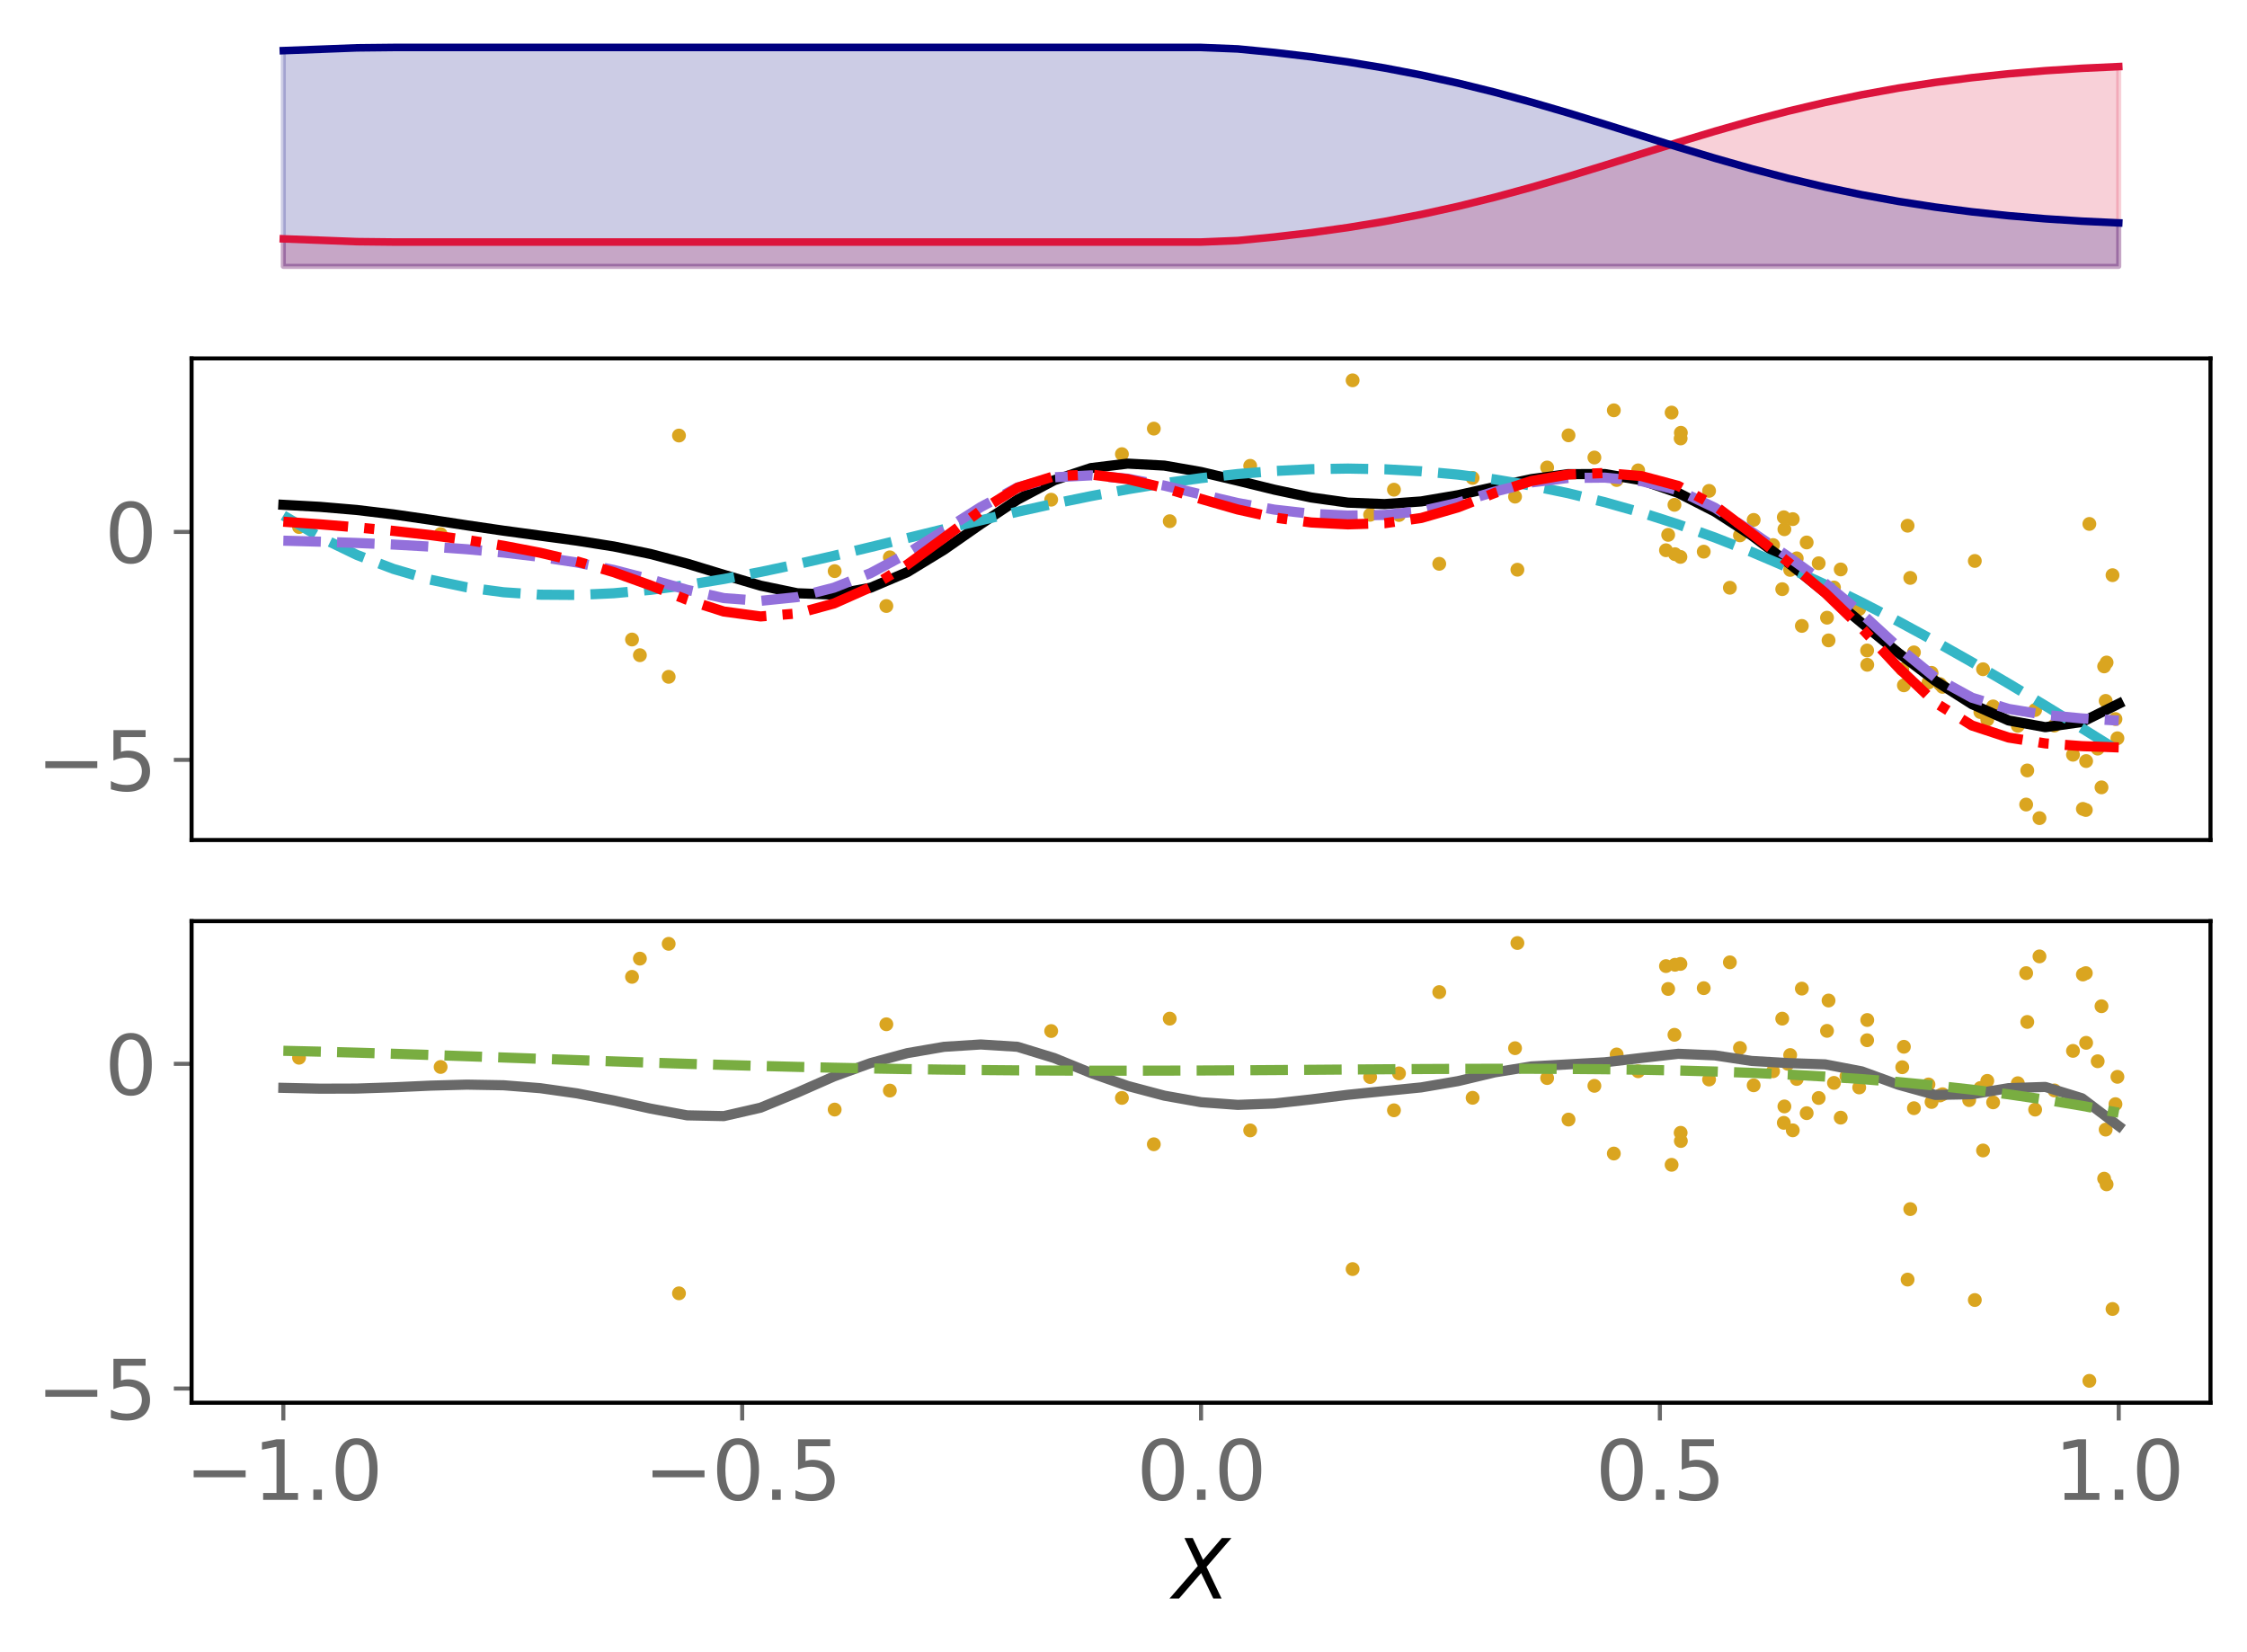 <?xml version="1.0" encoding="utf-8" standalone="no"?>
<!DOCTYPE svg PUBLIC "-//W3C//DTD SVG 1.1//EN"
  "http://www.w3.org/Graphics/SVG/1.1/DTD/svg11.dtd">
<svg xmlns:xlink="http://www.w3.org/1999/xlink" width="443.207pt" height="325.85pt" viewBox="0 0 443.207 325.85" xmlns="http://www.w3.org/2000/svg" version="1.1">
 <defs>
  <style type="text/css">*{stroke-linejoin: round; stroke-linecap: butt}</style>
 </defs>
 <g id="figure_1">
  <g id="patch_1">
   <path d="M 0 325.85 
L 443.207 325.85 
L 443.207 0 
L 0 0 
z
" style="fill: #ffffff"/>
  </g>
  <g id="axes_1">
   <g id="patch_2">
    <path d="M 37.788 54.696 
L 436.007 54.696 
L 436.007 7.2 
L 37.788 7.2 
z
" style="fill: #ffffff"/>
   </g>
   <g id="PolyCollection_1">
    <defs>
     <path id="m1b0e76af63" d="M 55.888 -273.313 
L 55.888 -278.739 
L 63.129 -278.467 
L 70.369 -278.188 
L 77.609 -278.11 
L 84.85 -278.11 
L 92.09 -278.11 
L 99.331 -278.11 
L 106.571 -278.11 
L 113.811 -278.11 
L 121.052 -278.11 
L 128.292 -278.11 
L 135.532 -278.11 
L 142.773 -278.11 
L 150.013 -278.11 
L 157.254 -278.11 
L 164.494 -278.11 
L 171.734 -278.11 
L 178.975 -278.11 
L 186.215 -278.11 
L 193.455 -278.11 
L 200.696 -278.11 
L 207.936 -278.11 
L 215.176 -278.11 
L 222.417 -278.11 
L 229.657 -278.11 
L 236.898 -278.11 
L 244.138 -278.402 
L 251.378 -279.108 
L 258.619 -279.957 
L 265.859 -280.97 
L 273.099 -282.165 
L 280.34 -283.554 
L 287.58 -285.146 
L 294.82 -286.936 
L 302.061 -288.907 
L 309.301 -291.027 
L 316.541 -293.251 
L 323.782 -295.522 
L 331.022 -297.78 
L 338.263 -299.966 
L 345.503 -302.029 
L 352.743 -303.932 
L 359.984 -305.646 
L 367.224 -307.162 
L 374.464 -308.476 
L 381.705 -309.595 
L 388.945 -310.531 
L 396.185 -311.297 
L 403.426 -311.907 
L 410.666 -312.376 
L 417.907 -312.714 
L 417.907 -273.313 
L 417.907 -273.313 
L 410.666 -273.313 
L 403.426 -273.313 
L 396.185 -273.313 
L 388.945 -273.313 
L 381.705 -273.313 
L 374.464 -273.313 
L 367.224 -273.313 
L 359.984 -273.313 
L 352.743 -273.313 
L 345.503 -273.313 
L 338.263 -273.313 
L 331.022 -273.313 
L 323.782 -273.313 
L 316.541 -273.313 
L 309.301 -273.313 
L 302.061 -273.313 
L 294.82 -273.313 
L 287.58 -273.313 
L 280.34 -273.313 
L 273.099 -273.313 
L 265.859 -273.313 
L 258.619 -273.313 
L 251.378 -273.313 
L 244.138 -273.313 
L 236.898 -273.313 
L 229.657 -273.313 
L 222.417 -273.313 
L 215.176 -273.313 
L 207.936 -273.313 
L 200.696 -273.313 
L 193.455 -273.313 
L 186.215 -273.313 
L 178.975 -273.313 
L 171.734 -273.313 
L 164.494 -273.313 
L 157.254 -273.313 
L 150.013 -273.313 
L 142.773 -273.313 
L 135.532 -273.313 
L 128.292 -273.313 
L 121.052 -273.313 
L 113.811 -273.313 
L 106.571 -273.313 
L 99.331 -273.313 
L 92.09 -273.313 
L 84.85 -273.313 
L 77.609 -273.313 
L 70.369 -273.313 
L 63.129 -273.313 
L 55.888 -273.313 
z
" style="stroke: #dc143c; stroke-opacity: 0.2"/>
    </defs>
    <g clip-path="url(#p23cbac4047)">
     <use xlink:href="#m1b0e76af63" x="0" y="325.85" style="fill: #dc143c; fill-opacity: 0.2; stroke: #dc143c; stroke-opacity: 0.2"/>
    </g>
   </g>
   <g id="PolyCollection_2">
    <defs>
     <path id="m5e4e2b039f" d="M 55.888 -273.313 
L 55.888 -315.863 
L 63.129 -316.134 
L 70.369 -316.413 
L 77.609 -316.491 
L 84.85 -316.491 
L 92.09 -316.491 
L 99.331 -316.491 
L 106.571 -316.491 
L 113.811 -316.491 
L 121.052 -316.491 
L 128.292 -316.491 
L 135.532 -316.491 
L 142.773 -316.491 
L 150.013 -316.491 
L 157.254 -316.491 
L 164.494 -316.491 
L 171.734 -316.491 
L 178.975 -316.491 
L 186.215 -316.491 
L 193.455 -316.491 
L 200.696 -316.491 
L 207.936 -316.491 
L 215.176 -316.491 
L 222.417 -316.491 
L 229.657 -316.491 
L 236.898 -316.491 
L 244.138 -316.2 
L 251.378 -315.494 
L 258.619 -314.644 
L 265.859 -313.631 
L 273.099 -312.437 
L 280.34 -311.047 
L 287.58 -309.455 
L 294.82 -307.665 
L 302.061 -305.694 
L 309.301 -303.574 
L 316.541 -301.351 
L 323.782 -299.08 
L 331.022 -296.822 
L 338.263 -294.636 
L 345.503 -292.572 
L 352.743 -290.67 
L 359.984 -288.955 
L 367.224 -287.44 
L 374.464 -286.126 
L 381.705 -285.006 
L 388.945 -284.071 
L 396.185 -283.305 
L 403.426 -282.694 
L 410.666 -282.226 
L 417.907 -281.888 
L 417.907 -273.313 
L 417.907 -273.313 
L 410.666 -273.313 
L 403.426 -273.313 
L 396.185 -273.313 
L 388.945 -273.313 
L 381.705 -273.313 
L 374.464 -273.313 
L 367.224 -273.313 
L 359.984 -273.313 
L 352.743 -273.313 
L 345.503 -273.313 
L 338.263 -273.313 
L 331.022 -273.313 
L 323.782 -273.313 
L 316.541 -273.313 
L 309.301 -273.313 
L 302.061 -273.313 
L 294.82 -273.313 
L 287.58 -273.313 
L 280.34 -273.313 
L 273.099 -273.313 
L 265.859 -273.313 
L 258.619 -273.313 
L 251.378 -273.313 
L 244.138 -273.313 
L 236.898 -273.313 
L 229.657 -273.313 
L 222.417 -273.313 
L 215.176 -273.313 
L 207.936 -273.313 
L 200.696 -273.313 
L 193.455 -273.313 
L 186.215 -273.313 
L 178.975 -273.313 
L 171.734 -273.313 
L 164.494 -273.313 
L 157.254 -273.313 
L 150.013 -273.313 
L 142.773 -273.313 
L 135.532 -273.313 
L 128.292 -273.313 
L 121.052 -273.313 
L 113.811 -273.313 
L 106.571 -273.313 
L 99.331 -273.313 
L 92.09 -273.313 
L 84.85 -273.313 
L 77.609 -273.313 
L 70.369 -273.313 
L 63.129 -273.313 
L 55.888 -273.313 
z
" style="stroke: #000080; stroke-opacity: 0.2"/>
    </defs>
    <g clip-path="url(#p23cbac4047)">
     <use xlink:href="#m5e4e2b039f" x="0" y="325.85" style="fill: #000080; fill-opacity: 0.2; stroke: #000080; stroke-opacity: 0.2"/>
    </g>
   </g>
   <g id="matplotlib.axis_1"/>
   <g id="matplotlib.axis_2"/>
   <g id="line2d_1">
    <path d="M 55.888 47.111 
L 63.129 47.383 
L 70.369 47.662 
L 77.609 47.74 
L 84.85 47.74 
L 92.09 47.74 
L 99.331 47.74 
L 106.571 47.74 
L 113.811 47.74 
L 121.052 47.74 
L 128.292 47.74 
L 135.532 47.74 
L 142.773 47.74 
L 150.013 47.74 
L 157.254 47.74 
L 164.494 47.74 
L 171.734 47.74 
L 178.975 47.74 
L 186.215 47.74 
L 193.455 47.74 
L 200.696 47.74 
L 207.936 47.74 
L 215.176 47.74 
L 222.417 47.74 
L 229.657 47.74 
L 236.898 47.74 
L 244.138 47.448 
L 251.378 46.742 
L 258.619 45.893 
L 265.859 44.88 
L 273.099 43.685 
L 280.34 42.296 
L 287.58 40.704 
L 294.82 38.914 
L 302.061 36.943 
L 309.301 34.823 
L 316.541 32.599 
L 323.782 30.328 
L 331.022 28.07 
L 338.263 25.884 
L 345.503 23.821 
L 352.743 21.918 
L 359.984 20.204 
L 367.224 18.688 
L 374.464 17.374 
L 381.705 16.255 
L 388.945 15.319 
L 396.185 14.553 
L 403.426 13.943 
L 410.666 13.474 
L 417.907 13.136 
" clip-path="url(#p23cbac4047)" style="fill: none; stroke: #dc143c; stroke-width: 1.5; stroke-linecap: square"/>
   </g>
   <g id="line2d_2">
    <path d="M 55.888 9.987 
L 63.129 9.716 
L 70.369 9.437 
L 77.609 9.359 
L 84.85 9.359 
L 92.09 9.359 
L 99.331 9.359 
L 106.571 9.359 
L 113.811 9.359 
L 121.052 9.359 
L 128.292 9.359 
L 135.532 9.359 
L 142.773 9.359 
L 150.013 9.359 
L 157.254 9.359 
L 164.494 9.359 
L 171.734 9.359 
L 178.975 9.359 
L 186.215 9.359 
L 193.455 9.359 
L 200.696 9.359 
L 207.936 9.359 
L 215.176 9.359 
L 222.417 9.359 
L 229.657 9.359 
L 236.898 9.359 
L 244.138 9.65 
L 251.378 10.356 
L 258.619 11.206 
L 265.859 12.219 
L 273.099 13.413 
L 280.34 14.803 
L 287.58 16.395 
L 294.82 18.185 
L 302.061 20.156 
L 309.301 22.276 
L 316.541 24.499 
L 323.782 26.77 
L 331.022 29.028 
L 338.263 31.214 
L 345.503 33.278 
L 352.743 35.18 
L 359.984 36.895 
L 367.224 38.41 
L 374.464 39.724 
L 381.705 40.844 
L 388.945 41.779 
L 396.185 42.545 
L 403.426 43.156 
L 410.666 43.624 
L 417.907 43.962 
" clip-path="url(#p23cbac4047)" style="fill: none; stroke: #000080; stroke-width: 1.5; stroke-linecap: square"/>
   </g>
  </g>
  <g id="axes_2">
   <g id="patch_3">
    <path d="M 37.788 165.688 
L 436.007 165.688 
L 436.007 70.696 
L 37.788 70.696 
z
" style="fill: #ffffff"/>
   </g>
   <g id="PathCollection_1">
    <defs>
     <path id="m5557fb4ac5" d="M 0 0.866 
C 0.23 0.866 0.45 0.775 0.612 0.612 
C 0.775 0.45 0.866 0.23 0.866 0 
C 0.866 -0.23 0.775 -0.45 0.612 -0.612 
C 0.45 -0.775 0.23 -0.866 0 -0.866 
C -0.23 -0.866 -0.45 -0.775 -0.612 -0.612 
C -0.775 -0.45 -0.866 -0.23 -0.866 0 
C -0.866 0.23 -0.775 0.45 -0.612 0.612 
C -0.45 0.775 -0.23 0.866 0 0.866 
z
" style="stroke: #daa520"/>
    </defs>
    <g clip-path="url(#p1679659b9c)">
     <use xlink:href="#m5557fb4ac5" x="360.671" y="126.311" style="fill: #daa520; stroke: #daa520"/>
     <use xlink:href="#m5557fb4ac5" x="375.209" y="132.01" style="fill: #daa520; stroke: #daa520"/>
     <use xlink:href="#m5557fb4ac5" x="329.714" y="81.376" style="fill: #daa520; stroke: #daa520"/>
     <use xlink:href="#m5557fb4ac5" x="124.662" y="126.14" style="fill: #daa520; stroke: #daa520"/>
     <use xlink:href="#m5557fb4ac5" x="399.649" y="158.69" style="fill: #daa520; stroke: #daa520"/>
     <use xlink:href="#m5557fb4ac5" x="410.835" y="159.548" style="fill: #daa520; stroke: #daa520"/>
     <use xlink:href="#m5557fb4ac5" x="343.194" y="105.593" style="fill: #daa520; stroke: #daa520"/>
     <use xlink:href="#m5557fb4ac5" x="221.29" y="89.576" style="fill: #daa520; stroke: #daa520"/>
     <use xlink:href="#m5557fb4ac5" x="86.911" y="105.354" style="fill: #daa520; stroke: #daa520"/>
     <use xlink:href="#m5557fb4ac5" x="314.484" y="90.242" style="fill: #daa520; stroke: #daa520"/>
     <use xlink:href="#m5557fb4ac5" x="390.614" y="140.447" style="fill: #daa520; stroke: #daa520"/>
     <use xlink:href="#m5557fb4ac5" x="417.651" y="145.617" style="fill: #daa520; stroke: #daa520"/>
     <use xlink:href="#m5557fb4ac5" x="309.381" y="85.867" style="fill: #daa520; stroke: #daa520"/>
     <use xlink:href="#m5557fb4ac5" x="382.652" y="134.935" style="fill: #daa520; stroke: #daa520"/>
     <use xlink:href="#m5557fb4ac5" x="330.275" y="99.575" style="fill: #daa520; stroke: #daa520"/>
     <use xlink:href="#m5557fb4ac5" x="336.05" y="108.813" style="fill: #daa520; stroke: #daa520"/>
     <use xlink:href="#m5557fb4ac5" x="207.339" y="98.562" style="fill: #daa520; stroke: #daa520"/>
     <use xlink:href="#m5557fb4ac5" x="331.54" y="85.361" style="fill: #daa520; stroke: #daa520"/>
     <use xlink:href="#m5557fb4ac5" x="377.511" y="128.678" style="fill: #daa520; stroke: #daa520"/>
     <use xlink:href="#m5557fb4ac5" x="389.521" y="110.643" style="fill: #daa520; stroke: #daa520"/>
     <use xlink:href="#m5557fb4ac5" x="366.717" y="120.127" style="fill: #daa520; stroke: #daa520"/>
     <use xlink:href="#m5557fb4ac5" x="380.987" y="132.71" style="fill: #daa520; stroke: #daa520"/>
     <use xlink:href="#m5557fb4ac5" x="391.979" y="141.94" style="fill: #daa520; stroke: #daa520"/>
     <use xlink:href="#m5557fb4ac5" x="164.634" y="112.649" style="fill: #daa520; stroke: #daa520"/>
     <use xlink:href="#m5557fb4ac5" x="318.876" y="94.68" style="fill: #daa520; stroke: #daa520"/>
     <use xlink:href="#m5557fb4ac5" x="388.41" y="137.818" style="fill: #daa520; stroke: #daa520"/>
     <use xlink:href="#m5557fb4ac5" x="399.867" y="151.966" style="fill: #daa520; stroke: #daa520"/>
     <use xlink:href="#m5557fb4ac5" x="305.167" y="92.211" style="fill: #daa520; stroke: #daa520"/>
     <use xlink:href="#m5557fb4ac5" x="368.305" y="131.126" style="fill: #daa520; stroke: #daa520"/>
     <use xlink:href="#m5557fb4ac5" x="376.787" y="113.987" style="fill: #daa520; stroke: #daa520"/>
     <use xlink:href="#m5557fb4ac5" x="412.116" y="103.342" style="fill: #daa520; stroke: #daa520"/>
     <use xlink:href="#m5557fb4ac5" x="416.68" y="113.448" style="fill: #daa520; stroke: #daa520"/>
     <use xlink:href="#m5557fb4ac5" x="411.477" y="150.116" style="fill: #daa520; stroke: #daa520"/>
     <use xlink:href="#m5557fb4ac5" x="415.03" y="131.443" style="fill: #daa520; stroke: #daa520"/>
     <use xlink:href="#m5557fb4ac5" x="349.729" y="107.508" style="fill: #daa520; stroke: #daa520"/>
     <use xlink:href="#m5557fb4ac5" x="402.272" y="161.37" style="fill: #daa520; stroke: #daa520"/>
     <use xlink:href="#m5557fb4ac5" x="341.207" y="115.929" style="fill: #daa520; stroke: #daa520"/>
     <use xlink:href="#m5557fb4ac5" x="337.106" y="96.82" style="fill: #daa520; stroke: #daa520"/>
     <use xlink:href="#m5557fb4ac5" x="417.264" y="141.826" style="fill: #daa520; stroke: #daa520"/>
     <use xlink:href="#m5557fb4ac5" x="298.834" y="97.96" style="fill: #daa520; stroke: #daa520"/>
     <use xlink:href="#m5557fb4ac5" x="408.885" y="148.866" style="fill: #daa520; stroke: #daa520"/>
     <use xlink:href="#m5557fb4ac5" x="318.318" y="80.931" style="fill: #daa520; stroke: #daa520"/>
     <use xlink:href="#m5557fb4ac5" x="331.456" y="109.845" style="fill: #daa520; stroke: #daa520"/>
     <use xlink:href="#m5557fb4ac5" x="174.829" y="119.531" style="fill: #daa520; stroke: #daa520"/>
     <use xlink:href="#m5557fb4ac5" x="361.739" y="115.882" style="fill: #daa520; stroke: #daa520"/>
     <use xlink:href="#m5557fb4ac5" x="329.036" y="105.501" style="fill: #daa520; stroke: #daa520"/>
     <use xlink:href="#m5557fb4ac5" x="405.219" y="143.116" style="fill: #daa520; stroke: #daa520"/>
     <use xlink:href="#m5557fb4ac5" x="246.592" y="91.88" style="fill: #daa520; stroke: #daa520"/>
     <use xlink:href="#m5557fb4ac5" x="354.396" y="110.133" style="fill: #daa520; stroke: #daa520"/>
     <use xlink:href="#m5557fb4ac5" x="230.721" y="102.801" style="fill: #daa520; stroke: #daa520"/>
     <use xlink:href="#m5557fb4ac5" x="126.216" y="129.235" style="fill: #daa520; stroke: #daa520"/>
     <use xlink:href="#m5557fb4ac5" x="299.298" y="112.373" style="fill: #daa520; stroke: #daa520"/>
     <use xlink:href="#m5557fb4ac5" x="398" y="143.163" style="fill: #daa520; stroke: #daa520"/>
     <use xlink:href="#m5557fb4ac5" x="328.603" y="108.532" style="fill: #daa520; stroke: #daa520"/>
     <use xlink:href="#m5557fb4ac5" x="330.381" y="109.309" style="fill: #daa520; stroke: #daa520"/>
     <use xlink:href="#m5557fb4ac5" x="415.33" y="138.247" style="fill: #daa520; stroke: #daa520"/>
     <use xlink:href="#m5557fb4ac5" x="358.723" y="111.098" style="fill: #daa520; stroke: #daa520"/>
     <use xlink:href="#m5557fb4ac5" x="290.461" y="94.267" style="fill: #daa520; stroke: #daa520"/>
     <use xlink:href="#m5557fb4ac5" x="175.516" y="109.93" style="fill: #daa520; stroke: #daa520"/>
     <use xlink:href="#m5557fb4ac5" x="380.379" y="134.622" style="fill: #daa520; stroke: #daa520"/>
     <use xlink:href="#m5557fb4ac5" x="364.198" y="119.143" style="fill: #daa520; stroke: #daa520"/>
     <use xlink:href="#m5557fb4ac5" x="352.643" y="110.835" style="fill: #daa520; stroke: #daa520"/>
     <use xlink:href="#m5557fb4ac5" x="331.498" y="86.481" style="fill: #daa520; stroke: #daa520"/>
     <use xlink:href="#m5557fb4ac5" x="351.962" y="104.393" style="fill: #daa520; stroke: #daa520"/>
     <use xlink:href="#m5557fb4ac5" x="270.251" y="101.539" style="fill: #daa520; stroke: #daa520"/>
     <use xlink:href="#m5557fb4ac5" x="415.514" y="130.674" style="fill: #daa520; stroke: #daa520"/>
     <use xlink:href="#m5557fb4ac5" x="363.07" y="112.319" style="fill: #daa520; stroke: #daa520"/>
     <use xlink:href="#m5557fb4ac5" x="413.756" y="147.66" style="fill: #daa520; stroke: #daa520"/>
     <use xlink:href="#m5557fb4ac5" x="227.585" y="84.542" style="fill: #daa520; stroke: #daa520"/>
     <use xlink:href="#m5557fb4ac5" x="391.144" y="132.003" style="fill: #daa520; stroke: #daa520"/>
     <use xlink:href="#m5557fb4ac5" x="274.949" y="96.587" style="fill: #daa520; stroke: #daa520"/>
     <use xlink:href="#m5557fb4ac5" x="353.613" y="102.395" style="fill: #daa520; stroke: #daa520"/>
     <use xlink:href="#m5557fb4ac5" x="345.9" y="102.549" style="fill: #daa520; stroke: #daa520"/>
     <use xlink:href="#m5557fb4ac5" x="393.133" y="139.336" style="fill: #daa520; stroke: #daa520"/>
     <use xlink:href="#m5557fb4ac5" x="283.883" y="111.209" style="fill: #daa520; stroke: #daa520"/>
     <use xlink:href="#m5557fb4ac5" x="351.533" y="116.209" style="fill: #daa520; stroke: #daa520"/>
     <use xlink:href="#m5557fb4ac5" x="383.155" y="135.479" style="fill: #daa520; stroke: #daa520"/>
     <use xlink:href="#m5557fb4ac5" x="368.279" y="128.3" style="fill: #daa520; stroke: #daa520"/>
     <use xlink:href="#m5557fb4ac5" x="411.416" y="159.764" style="fill: #daa520; stroke: #daa520"/>
     <use xlink:href="#m5557fb4ac5" x="351.843" y="102.028" style="fill: #daa520; stroke: #daa520"/>
     <use xlink:href="#m5557fb4ac5" x="360.366" y="121.836" style="fill: #daa520; stroke: #daa520"/>
     <use xlink:href="#m5557fb4ac5" x="375.53" y="135.176" style="fill: #daa520; stroke: #daa520"/>
     <use xlink:href="#m5557fb4ac5" x="131.893" y="133.499" style="fill: #daa520; stroke: #daa520"/>
     <use xlink:href="#m5557fb4ac5" x="401.419" y="140.045" style="fill: #daa520; stroke: #daa520"/>
     <use xlink:href="#m5557fb4ac5" x="376.26" y="103.693" style="fill: #daa520; stroke: #daa520"/>
     <use xlink:href="#m5557fb4ac5" x="275.944" y="101.583" style="fill: #daa520; stroke: #daa520"/>
     <use xlink:href="#m5557fb4ac5" x="353.1" y="112.411" style="fill: #daa520; stroke: #daa520"/>
     <use xlink:href="#m5557fb4ac5" x="133.925" y="85.908" style="fill: #daa520; stroke: #daa520"/>
     <use xlink:href="#m5557fb4ac5" x="323.119" y="92.775" style="fill: #daa520; stroke: #daa520"/>
     <use xlink:href="#m5557fb4ac5" x="355.401" y="123.458" style="fill: #daa520; stroke: #daa520"/>
     <use xlink:href="#m5557fb4ac5" x="356.357" y="106.997" style="fill: #daa520; stroke: #daa520"/>
     <use xlink:href="#m5557fb4ac5" x="266.795" y="75.014" style="fill: #daa520; stroke: #daa520"/>
     <use xlink:href="#m5557fb4ac5" x="58.983" y="103.954" style="fill: #daa520; stroke: #daa520"/>
     <use xlink:href="#m5557fb4ac5" x="414.508" y="155.303" style="fill: #daa520; stroke: #daa520"/>
    </g>
   </g>
   <g id="matplotlib.axis_3"/>
   <g id="matplotlib.axis_4">
    <g id="ytick_1">
     <g id="line2d_3">
      <defs>
       <path id="m28079868a6" d="M 0 0 
L -3.5 0 
" style="stroke: #696969; stroke-width: 0.8"/>
      </defs>
      <g>
       <use xlink:href="#m28079868a6" x="37.788" y="149.882" style="fill: #696969; stroke: #696969; stroke-width: 0.8"/>
      </g>
     </g>
     <g id="text_1">
      <!-- −5 -->
      <g style="fill: #696969" transform="translate(7.2 155.961) scale(0.16 -0.16)">
       <defs>
        <path id="DejaVuSans-2212" d="M 678 2272 
L 4684 2272 
L 4684 1741 
L 678 1741 
L 678 2272 
z
" transform="scale(0.016)"/>
        <path id="DejaVuSans-35" d="M 691 4666 
L 3169 4666 
L 3169 4134 
L 1269 4134 
L 1269 2991 
Q 1406 3038 1543 3061 
Q 1681 3084 1819 3084 
Q 2600 3084 3056 2656 
Q 3513 2228 3513 1497 
Q 3513 744 3044 326 
Q 2575 -91 1722 -91 
Q 1428 -91 1123 -41 
Q 819 9 494 109 
L 494 744 
Q 775 591 1075 516 
Q 1375 441 1709 441 
Q 2250 441 2565 725 
Q 2881 1009 2881 1497 
Q 2881 1984 2565 2268 
Q 2250 2553 1709 2553 
Q 1456 2553 1204 2497 
Q 953 2441 691 2322 
L 691 4666 
z
" transform="scale(0.016)"/>
       </defs>
       <use xlink:href="#DejaVuSans-2212"/>
       <use xlink:href="#DejaVuSans-35" x="83.789"/>
      </g>
     </g>
    </g>
    <g id="ytick_2">
     <g id="line2d_4">
      <g>
       <use xlink:href="#m28079868a6" x="37.788" y="104.917" style="fill: #696969; stroke: #696969; stroke-width: 0.8"/>
      </g>
     </g>
     <g id="text_2">
      <!-- 0 -->
      <g style="fill: #696969" transform="translate(20.608 110.996) scale(0.16 -0.16)">
       <defs>
        <path id="DejaVuSans-30" d="M 2034 4250 
Q 1547 4250 1301 3770 
Q 1056 3291 1056 2328 
Q 1056 1369 1301 889 
Q 1547 409 2034 409 
Q 2525 409 2770 889 
Q 3016 1369 3016 2328 
Q 3016 3291 2770 3770 
Q 2525 4250 2034 4250 
z
M 2034 4750 
Q 2819 4750 3233 4129 
Q 3647 3509 3647 2328 
Q 3647 1150 3233 529 
Q 2819 -91 2034 -91 
Q 1250 -91 836 529 
Q 422 1150 422 2328 
Q 422 3509 836 4129 
Q 1250 4750 2034 4750 
z
" transform="scale(0.016)"/>
       </defs>
       <use xlink:href="#DejaVuSans-30"/>
      </g>
     </g>
    </g>
   </g>
   <g id="line2d_5">
    <path d="M 55.888 99.572 
L 63.129 99.975 
L 70.369 100.589 
L 77.609 101.459 
L 84.85 102.51 
L 92.09 103.617 
L 99.331 104.676 
L 106.571 105.658 
L 113.811 106.639 
L 121.052 107.781 
L 128.292 109.265 
L 135.532 111.172 
L 142.773 113.38 
L 150.013 115.514 
L 157.254 117.014 
L 164.494 117.287 
L 171.734 115.918 
L 178.975 112.844 
L 186.215 108.426 
L 193.455 103.376 
L 200.696 98.555 
L 207.936 94.72 
L 215.176 92.324 
L 222.417 91.442 
L 229.657 91.835 
L 236.898 93.099 
L 244.138 94.809 
L 251.378 96.589 
L 258.619 98.123 
L 265.859 99.139 
L 273.099 99.427 
L 280.34 98.903 
L 287.58 97.674 
L 294.82 96.053 
L 302.061 94.502 
L 309.301 93.516 
L 316.541 93.505 
L 323.782 94.72 
L 331.022 97.226 
L 338.263 100.927 
L 345.503 105.611 
L 352.743 111.013 
L 359.984 116.858 
L 367.224 122.878 
L 374.464 128.797 
L 381.705 134.275 
L 388.945 138.883 
L 396.185 142.109 
L 403.426 143.427 
L 410.666 142.402 
L 417.907 138.807 
" clip-path="url(#p1679659b9c)" style="fill: none; stroke: #000000; stroke-width: 2; stroke-linecap: square"/>
   </g>
   <g id="line2d_6">
    <path d="M 55.888 101.671 
L 63.129 105.951 
L 70.369 109.447 
L 77.609 112.221 
L 84.85 114.335 
L 92.09 115.848 
L 99.331 116.818 
L 106.571 117.3 
L 113.811 117.348 
L 121.052 117.014 
L 128.292 116.347 
L 135.532 115.396 
L 142.773 114.205 
L 150.013 112.819 
L 157.254 111.281 
L 164.494 109.629 
L 171.734 107.902 
L 178.975 106.137 
L 186.215 104.366 
L 193.455 102.624 
L 200.696 100.939 
L 207.936 99.341 
L 215.176 97.855 
L 222.417 96.506 
L 229.657 95.317 
L 236.898 94.309 
L 244.138 93.499 
L 251.378 92.905 
L 258.619 92.542 
L 265.859 92.422 
L 273.099 92.556 
L 280.34 92.953 
L 287.58 93.62 
L 294.82 94.562 
L 302.061 95.782 
L 309.301 97.282 
L 316.541 99.06 
L 323.782 101.115 
L 331.022 103.44 
L 338.263 106.03 
L 345.503 108.877 
L 352.743 111.968 
L 359.984 115.293 
L 367.224 118.837 
L 374.464 122.583 
L 381.705 126.513 
L 388.945 130.608 
L 396.185 134.844 
L 403.426 139.197 
L 410.666 143.643 
L 417.907 148.152 
" clip-path="url(#p1679659b9c)" style="fill: none; stroke-dasharray: 7.4,3.2; stroke-dashoffset: 0; stroke: #34b6c6; stroke-width: 2"/>
   </g>
   <g id="line2d_7">
    <path d="M 55.888 106.643 
L 63.129 106.843 
L 70.369 107.094 
L 77.609 107.411 
L 84.85 107.815 
L 92.09 108.332 
L 99.331 108.993 
L 106.571 109.844 
L 113.811 110.954 
L 121.052 112.414 
L 128.292 114.276 
L 135.532 116.34 
L 142.773 117.973 
L 150.013 118.51 
L 157.254 117.775 
L 164.494 115.915 
L 171.734 113.038 
L 178.975 109.163 
L 186.215 104.612 
L 193.455 100.013 
L 200.696 96.151 
L 207.936 94.143 
L 215.176 93.761 
L 222.417 94.42 
L 229.657 95.784 
L 236.898 97.524 
L 244.138 99.214 
L 251.378 100.522 
L 258.619 101.34 
L 265.859 101.693 
L 273.099 101.566 
L 280.34 100.801 
L 287.58 99.178 
L 294.82 96.971 
L 302.061 95.158 
L 309.301 94.274 
L 316.541 94.208 
L 323.782 94.906 
L 331.022 96.709 
L 338.263 100.158 
L 345.503 104.886 
L 352.743 109.823 
L 359.984 115.033 
L 367.224 121.049 
L 374.464 127.709 
L 381.705 133.64 
L 388.945 137.615 
L 396.185 139.83 
L 403.426 141.022 
L 410.666 141.707 
L 417.907 142.137 
" clip-path="url(#p1679659b9c)" style="fill: none; stroke-dasharray: 7.4,3.2; stroke-dashoffset: 0; stroke: #9370db; stroke-width: 2"/>
   </g>
   <g id="line2d_8">
    <path d="M 55.888 102.902 
L 63.129 103.418 
L 70.369 104.017 
L 77.609 104.715 
L 84.85 105.534 
L 92.09 106.5 
L 99.331 107.649 
L 106.571 109.033 
L 113.811 110.733 
L 121.052 112.856 
L 128.292 115.464 
L 135.532 118.308 
L 142.773 120.621 
L 150.013 121.591 
L 157.254 121.004 
L 164.494 119.036 
L 171.734 115.816 
L 178.975 111.364 
L 186.215 106.072 
L 193.455 100.7 
L 200.696 96.199 
L 207.936 93.923 
L 215.176 93.595 
L 222.417 94.505 
L 229.657 96.245 
L 236.898 98.413 
L 244.138 100.495 
L 251.378 102.085 
L 258.619 103.054 
L 265.859 103.431 
L 273.099 103.2 
L 280.34 102.169 
L 287.58 100.071 
L 294.82 97.24 
L 302.061 94.864 
L 309.301 93.595 
L 316.541 93.296 
L 323.782 93.907 
L 331.022 95.841 
L 338.263 99.758 
L 345.503 105.214 
L 352.743 110.913 
L 359.984 116.934 
L 367.224 123.926 
L 374.464 131.698 
L 381.705 138.583 
L 388.945 143.096 
L 396.185 145.478 
L 403.426 146.629 
L 410.666 147.174 
L 417.907 147.426 
" clip-path="url(#p1679659b9c)" style="fill: none; stroke-dasharray: 12.8,3.2,2,3.2; stroke-dashoffset: 0; stroke: #ff0000; stroke-width: 2"/>
   </g>
   <g id="patch_4">
    <path d="M 37.788 165.688 
L 37.788 70.696 
" style="fill: none; stroke: #000000; stroke-width: 0.8; stroke-linejoin: miter; stroke-linecap: square"/>
   </g>
   <g id="patch_5">
    <path d="M 436.007 165.688 
L 436.007 70.696 
" style="fill: none; stroke: #000000; stroke-width: 0.8; stroke-linejoin: miter; stroke-linecap: square"/>
   </g>
   <g id="patch_6">
    <path d="M 37.788 165.688 
L 436.007 165.688 
" style="fill: none; stroke: #000000; stroke-width: 0.8; stroke-linejoin: miter; stroke-linecap: square"/>
   </g>
   <g id="patch_7">
    <path d="M 37.788 70.696 
L 436.007 70.696 
" style="fill: none; stroke: #000000; stroke-width: 0.8; stroke-linejoin: miter; stroke-linecap: square"/>
   </g>
  </g>
  <g id="axes_3">
   <g id="patch_8">
    <path d="M 37.788 276.68 
L 436.007 276.68 
L 436.007 181.688 
L 37.788 181.688 
z
" style="fill: #ffffff"/>
   </g>
   <g id="PathCollection_2">
    <g clip-path="url(#p547de7176c)">
     <use xlink:href="#m5557fb4ac5" x="360.671" y="197.347" style="fill: #daa520; stroke: #daa520"/>
     <use xlink:href="#m5557fb4ac5" x="375.209" y="210.503" style="fill: #daa520; stroke: #daa520"/>
     <use xlink:href="#m5557fb4ac5" x="329.714" y="229.75" style="fill: #daa520; stroke: #daa520"/>
     <use xlink:href="#m5557fb4ac5" x="124.662" y="192.677" style="fill: #daa520; stroke: #daa520"/>
     <use xlink:href="#m5557fb4ac5" x="399.649" y="191.944" style="fill: #daa520; stroke: #daa520"/>
     <use xlink:href="#m5557fb4ac5" x="410.835" y="192.214" style="fill: #daa520; stroke: #daa520"/>
     <use xlink:href="#m5557fb4ac5" x="343.194" y="206.709" style="fill: #daa520; stroke: #daa520"/>
     <use xlink:href="#m5557fb4ac5" x="221.29" y="216.558" style="fill: #daa520; stroke: #daa520"/>
     <use xlink:href="#m5557fb4ac5" x="86.911" y="210.453" style="fill: #daa520; stroke: #daa520"/>
     <use xlink:href="#m5557fb4ac5" x="314.484" y="214.176" style="fill: #daa520; stroke: #daa520"/>
     <use xlink:href="#m5557fb4ac5" x="390.614" y="214.606" style="fill: #daa520; stroke: #daa520"/>
     <use xlink:href="#m5557fb4ac5" x="417.651" y="212.397" style="fill: #daa520; stroke: #daa520"/>
     <use xlink:href="#m5557fb4ac5" x="309.381" y="220.826" style="fill: #daa520; stroke: #daa520"/>
     <use xlink:href="#m5557fb4ac5" x="382.652" y="216.075" style="fill: #daa520; stroke: #daa520"/>
     <use xlink:href="#m5557fb4ac5" x="330.275" y="204.107" style="fill: #daa520; stroke: #daa520"/>
     <use xlink:href="#m5557fb4ac5" x="336.05" y="194.909" style="fill: #daa520; stroke: #daa520"/>
     <use xlink:href="#m5557fb4ac5" x="207.339" y="203.365" style="fill: #daa520; stroke: #daa520"/>
     <use xlink:href="#m5557fb4ac5" x="331.54" y="225.055" style="fill: #daa520; stroke: #daa520"/>
     <use xlink:href="#m5557fb4ac5" x="377.511" y="218.584" style="fill: #daa520; stroke: #daa520"/>
     <use xlink:href="#m5557fb4ac5" x="389.521" y="256.422" style="fill: #daa520; stroke: #daa520"/>
     <use xlink:href="#m5557fb4ac5" x="366.717" y="214.492" style="fill: #daa520; stroke: #daa520"/>
     <use xlink:href="#m5557fb4ac5" x="380.987" y="217.359" style="fill: #daa520; stroke: #daa520"/>
     <use xlink:href="#m5557fb4ac5" x="391.979" y="213.191" style="fill: #daa520; stroke: #daa520"/>
     <use xlink:href="#m5557fb4ac5" x="164.634" y="218.855" style="fill: #daa520; stroke: #daa520"/>
     <use xlink:href="#m5557fb4ac5" x="318.876" y="207.984" style="fill: #daa520; stroke: #daa520"/>
     <use xlink:href="#m5557fb4ac5" x="388.41" y="216.992" style="fill: #daa520; stroke: #daa520"/>
     <use xlink:href="#m5557fb4ac5" x="399.867" y="201.571" style="fill: #daa520; stroke: #daa520"/>
     <use xlink:href="#m5557fb4ac5" x="305.167" y="212.64" style="fill: #daa520; stroke: #daa520"/>
     <use xlink:href="#m5557fb4ac5" x="368.305" y="201.191" style="fill: #daa520; stroke: #daa520"/>
     <use xlink:href="#m5557fb4ac5" x="376.787" y="238.485" style="fill: #daa520; stroke: #daa520"/>
     <use xlink:href="#m5557fb4ac5" x="412.116" y="272.362" style="fill: #daa520; stroke: #daa520"/>
     <use xlink:href="#m5557fb4ac5" x="416.68" y="258.188" style="fill: #daa520; stroke: #daa520"/>
     <use xlink:href="#m5557fb4ac5" x="411.477" y="205.692" style="fill: #daa520; stroke: #daa520"/>
     <use xlink:href="#m5557fb4ac5" x="415.03" y="232.487" style="fill: #daa520; stroke: #daa520"/>
     <use xlink:href="#m5557fb4ac5" x="349.729" y="211.297" style="fill: #daa520; stroke: #daa520"/>
     <use xlink:href="#m5557fb4ac5" x="402.272" y="188.643" style="fill: #daa520; stroke: #daa520"/>
     <use xlink:href="#m5557fb4ac5" x="341.207" y="189.813" style="fill: #daa520; stroke: #daa520"/>
     <use xlink:href="#m5557fb4ac5" x="337.106" y="212.925" style="fill: #daa520; stroke: #daa520"/>
     <use xlink:href="#m5557fb4ac5" x="417.264" y="217.784" style="fill: #daa520; stroke: #daa520"/>
     <use xlink:href="#m5557fb4ac5" x="298.834" y="206.748" style="fill: #daa520; stroke: #daa520"/>
     <use xlink:href="#m5557fb4ac5" x="408.885" y="207.278" style="fill: #daa520; stroke: #daa520"/>
     <use xlink:href="#m5557fb4ac5" x="318.318" y="227.527" style="fill: #daa520; stroke: #daa520"/>
     <use xlink:href="#m5557fb4ac5" x="331.456" y="190.129" style="fill: #daa520; stroke: #daa520"/>
     <use xlink:href="#m5557fb4ac5" x="174.829" y="202.031" style="fill: #daa520; stroke: #daa520"/>
     <use xlink:href="#m5557fb4ac5" x="361.739" y="213.593" style="fill: #daa520; stroke: #daa520"/>
     <use xlink:href="#m5557fb4ac5" x="329.036" y="195.064" style="fill: #daa520; stroke: #daa520"/>
     <use xlink:href="#m5557fb4ac5" x="405.219" y="215.081" style="fill: #daa520; stroke: #daa520"/>
     <use xlink:href="#m5557fb4ac5" x="246.592" y="222.964" style="fill: #daa520; stroke: #daa520"/>
     <use xlink:href="#m5557fb4ac5" x="354.396" y="212.82" style="fill: #daa520; stroke: #daa520"/>
     <use xlink:href="#m5557fb4ac5" x="230.721" y="200.921" style="fill: #daa520; stroke: #daa520"/>
     <use xlink:href="#m5557fb4ac5" x="126.216" y="189.083" style="fill: #daa520; stroke: #daa520"/>
     <use xlink:href="#m5557fb4ac5" x="299.298" y="186.006" style="fill: #daa520; stroke: #daa520"/>
     <use xlink:href="#m5557fb4ac5" x="398" y="213.657" style="fill: #daa520; stroke: #daa520"/>
     <use xlink:href="#m5557fb4ac5" x="328.603" y="190.556" style="fill: #daa520; stroke: #daa520"/>
     <use xlink:href="#m5557fb4ac5" x="330.381" y="190.295" style="fill: #daa520; stroke: #daa520"/>
     <use xlink:href="#m5557fb4ac5" x="415.33" y="222.808" style="fill: #daa520; stroke: #daa520"/>
     <use xlink:href="#m5557fb4ac5" x="358.723" y="216.569" style="fill: #daa520; stroke: #daa520"/>
     <use xlink:href="#m5557fb4ac5" x="290.461" y="216.533" style="fill: #daa520; stroke: #daa520"/>
     <use xlink:href="#m5557fb4ac5" x="175.516" y="215.108" style="fill: #daa520; stroke: #daa520"/>
     <use xlink:href="#m5557fb4ac5" x="380.379" y="213.899" style="fill: #daa520; stroke: #daa520"/>
     <use xlink:href="#m5557fb4ac5" x="364.198" y="212.281" style="fill: #daa520; stroke: #daa520"/>
     <use xlink:href="#m5557fb4ac5" x="352.643" y="209.826" style="fill: #daa520; stroke: #daa520"/>
     <use xlink:href="#m5557fb4ac5" x="331.498" y="223.436" style="fill: #daa520; stroke: #daa520"/>
     <use xlink:href="#m5557fb4ac5" x="351.962" y="218.235" style="fill: #daa520; stroke: #daa520"/>
     <use xlink:href="#m5557fb4ac5" x="270.251" y="212.438" style="fill: #daa520; stroke: #daa520"/>
     <use xlink:href="#m5557fb4ac5" x="415.514" y="233.603" style="fill: #daa520; stroke: #daa520"/>
     <use xlink:href="#m5557fb4ac5" x="363.07" y="220.449" style="fill: #daa520; stroke: #daa520"/>
     <use xlink:href="#m5557fb4ac5" x="413.756" y="209.325" style="fill: #daa520; stroke: #daa520"/>
     <use xlink:href="#m5557fb4ac5" x="227.585" y="225.7" style="fill: #daa520; stroke: #daa520"/>
     <use xlink:href="#m5557fb4ac5" x="391.144" y="226.923" style="fill: #daa520; stroke: #daa520"/>
     <use xlink:href="#m5557fb4ac5" x="274.949" y="218.998" style="fill: #daa520; stroke: #daa520"/>
     <use xlink:href="#m5557fb4ac5" x="353.613" y="222.948" style="fill: #daa520; stroke: #daa520"/>
     <use xlink:href="#m5557fb4ac5" x="345.9" y="214.071" style="fill: #daa520; stroke: #daa520"/>
     <use xlink:href="#m5557fb4ac5" x="393.133" y="217.432" style="fill: #daa520; stroke: #daa520"/>
     <use xlink:href="#m5557fb4ac5" x="283.883" y="195.686" style="fill: #daa520; stroke: #daa520"/>
     <use xlink:href="#m5557fb4ac5" x="351.533" y="200.924" style="fill: #daa520; stroke: #daa520"/>
     <use xlink:href="#m5557fb4ac5" x="383.155" y="215.83" style="fill: #daa520; stroke: #daa520"/>
     <use xlink:href="#m5557fb4ac5" x="368.279" y="205.177" style="fill: #daa520; stroke: #daa520"/>
     <use xlink:href="#m5557fb4ac5" x="411.416" y="191.945" style="fill: #daa520; stroke: #daa520"/>
     <use xlink:href="#m5557fb4ac5" x="351.843" y="221.472" style="fill: #daa520; stroke: #daa520"/>
     <use xlink:href="#m5557fb4ac5" x="360.366" y="203.331" style="fill: #daa520; stroke: #daa520"/>
     <use xlink:href="#m5557fb4ac5" x="375.53" y="206.47" style="fill: #daa520; stroke: #daa520"/>
     <use xlink:href="#m5557fb4ac5" x="131.893" y="186.163" style="fill: #daa520; stroke: #daa520"/>
     <use xlink:href="#m5557fb4ac5" x="401.419" y="218.867" style="fill: #daa520; stroke: #daa520"/>
     <use xlink:href="#m5557fb4ac5" x="376.26" y="252.389" style="fill: #daa520; stroke: #daa520"/>
     <use xlink:href="#m5557fb4ac5" x="275.944" y="211.715" style="fill: #daa520; stroke: #daa520"/>
     <use xlink:href="#m5557fb4ac5" x="353.1" y="208.098" style="fill: #daa520; stroke: #daa520"/>
     <use xlink:href="#m5557fb4ac5" x="133.925" y="255.1" style="fill: #daa520; stroke: #daa520"/>
     <use xlink:href="#m5557fb4ac5" x="323.119" y="211.298" style="fill: #daa520; stroke: #daa520"/>
     <use xlink:href="#m5557fb4ac5" x="355.401" y="194.998" style="fill: #daa520; stroke: #daa520"/>
     <use xlink:href="#m5557fb4ac5" x="356.357" y="219.564" style="fill: #daa520; stroke: #daa520"/>
     <use xlink:href="#m5557fb4ac5" x="266.795" y="250.318" style="fill: #daa520; stroke: #daa520"/>
     <use xlink:href="#m5557fb4ac5" x="58.983" y="208.632" style="fill: #daa520; stroke: #daa520"/>
     <use xlink:href="#m5557fb4ac5" x="414.508" y="198.475" style="fill: #daa520; stroke: #daa520"/>
    </g>
   </g>
   <g id="matplotlib.axis_5">
    <g id="xtick_1">
     <g id="line2d_9">
      <defs>
       <path id="m5148579c5a" d="M 0 0 
L 0 3.5 
" style="stroke: #696969; stroke-width: 0.8"/>
      </defs>
      <g>
       <use xlink:href="#m5148579c5a" x="55.888" y="276.68" style="fill: #696969; stroke: #696969; stroke-width: 0.8"/>
      </g>
     </g>
     <g id="text_3">
      <!-- −1.0 -->
      <g style="fill: #696969" transform="translate(36.462 295.837) scale(0.16 -0.16)">
       <defs>
        <path id="DejaVuSans-31" d="M 794 531 
L 1825 531 
L 1825 4091 
L 703 3866 
L 703 4441 
L 1819 4666 
L 2450 4666 
L 2450 531 
L 3481 531 
L 3481 0 
L 794 0 
L 794 531 
z
" transform="scale(0.016)"/>
        <path id="DejaVuSans-2e" d="M 684 794 
L 1344 794 
L 1344 0 
L 684 0 
L 684 794 
z
" transform="scale(0.016)"/>
       </defs>
       <use xlink:href="#DejaVuSans-2212"/>
       <use xlink:href="#DejaVuSans-31" x="83.789"/>
       <use xlink:href="#DejaVuSans-2e" x="147.412"/>
       <use xlink:href="#DejaVuSans-30" x="179.199"/>
      </g>
     </g>
    </g>
    <g id="xtick_2">
     <g id="line2d_10">
      <g>
       <use xlink:href="#m5148579c5a" x="146.393" y="276.68" style="fill: #696969; stroke: #696969; stroke-width: 0.8"/>
      </g>
     </g>
     <g id="text_4">
      <!-- −0.5 -->
      <g style="fill: #696969" transform="translate(126.967 295.837) scale(0.16 -0.16)">
       <use xlink:href="#DejaVuSans-2212"/>
       <use xlink:href="#DejaVuSans-30" x="83.789"/>
       <use xlink:href="#DejaVuSans-2e" x="147.412"/>
       <use xlink:href="#DejaVuSans-35" x="179.199"/>
      </g>
     </g>
    </g>
    <g id="xtick_3">
     <g id="line2d_11">
      <g>
       <use xlink:href="#m5148579c5a" x="236.898" y="276.68" style="fill: #696969; stroke: #696969; stroke-width: 0.8"/>
      </g>
     </g>
     <g id="text_5">
      <!-- 0.0 -->
      <g style="fill: #696969" transform="translate(224.175 295.837) scale(0.16 -0.16)">
       <use xlink:href="#DejaVuSans-30"/>
       <use xlink:href="#DejaVuSans-2e" x="63.623"/>
       <use xlink:href="#DejaVuSans-30" x="95.41"/>
      </g>
     </g>
    </g>
    <g id="xtick_4">
     <g id="line2d_12">
      <g>
       <use xlink:href="#m5148579c5a" x="327.402" y="276.68" style="fill: #696969; stroke: #696969; stroke-width: 0.8"/>
      </g>
     </g>
     <g id="text_6">
      <!-- 0.5 -->
      <g style="fill: #696969" transform="translate(314.68 295.837) scale(0.16 -0.16)">
       <use xlink:href="#DejaVuSans-30"/>
       <use xlink:href="#DejaVuSans-2e" x="63.623"/>
       <use xlink:href="#DejaVuSans-35" x="95.41"/>
      </g>
     </g>
    </g>
    <g id="xtick_5">
     <g id="line2d_13">
      <g>
       <use xlink:href="#m5148579c5a" x="417.907" y="276.68" style="fill: #696969; stroke: #696969; stroke-width: 0.8"/>
      </g>
     </g>
     <g id="text_7">
      <!-- 1.0 -->
      <g style="fill: #696969" transform="translate(405.184 295.837) scale(0.16 -0.16)">
       <use xlink:href="#DejaVuSans-31"/>
       <use xlink:href="#DejaVuSans-2e" x="63.623"/>
       <use xlink:href="#DejaVuSans-30" x="95.41"/>
      </g>
     </g>
    </g>
    <g id="text_8">
     <!-- $X$ -->
     <g transform="translate(231.377 315.322) scale(0.16 -0.16)">
      <defs>
       <path id="DejaVuSans-Oblique-58" d="M 878 4666 
L 1516 4666 
L 2316 2981 
L 3763 4666 
L 4500 4666 
L 2578 2438 
L 3738 0 
L 3103 0 
L 2163 1966 
L 459 0 
L -275 0 
L 1906 2509 
L 878 4666 
z
" transform="scale(0.016)"/>
      </defs>
      <use xlink:href="#DejaVuSans-Oblique-58" transform="translate(0 0.094)"/>
     </g>
    </g>
   </g>
   <g id="matplotlib.axis_6">
    <g id="ytick_3">
     <g id="line2d_14">
      <g>
       <use xlink:href="#m28079868a6" x="37.788" y="273.881" style="fill: #696969; stroke: #696969; stroke-width: 0.8"/>
      </g>
     </g>
     <g id="text_9">
      <!-- −5 -->
      <g style="fill: #696969" transform="translate(7.2 279.96) scale(0.16 -0.16)">
       <use xlink:href="#DejaVuSans-2212"/>
       <use xlink:href="#DejaVuSans-35" x="83.789"/>
      </g>
     </g>
    </g>
    <g id="ytick_4">
     <g id="line2d_15">
      <g>
       <use xlink:href="#m28079868a6" x="37.788" y="209.829" style="fill: #696969; stroke: #696969; stroke-width: 0.8"/>
      </g>
     </g>
     <g id="text_10">
      <!-- 0 -->
      <g style="fill: #696969" transform="translate(20.608 215.907) scale(0.16 -0.16)">
       <use xlink:href="#DejaVuSans-30"/>
      </g>
     </g>
    </g>
   </g>
   <g id="line2d_16">
    <path d="M 55.888 214.572 
L 63.129 214.733 
L 70.369 214.711 
L 77.609 214.467 
L 84.85 214.136 
L 92.09 213.935 
L 99.331 214.063 
L 106.571 214.636 
L 113.811 215.661 
L 121.052 217.058 
L 128.292 218.659 
L 135.532 219.994 
L 142.773 220.144 
L 150.013 218.485 
L 157.254 215.512 
L 164.494 212.32 
L 171.734 209.683 
L 178.975 207.721 
L 186.215 206.475 
L 193.455 206.016 
L 200.696 206.472 
L 207.936 208.693 
L 215.176 211.639 
L 222.417 214.192 
L 229.657 216.111 
L 236.898 217.399 
L 244.138 217.929 
L 251.378 217.658 
L 258.619 216.853 
L 265.859 215.942 
L 273.099 215.203 
L 280.34 214.481 
L 287.58 213.243 
L 294.82 211.519 
L 302.061 210.344 
L 309.301 209.941 
L 316.541 209.531 
L 323.782 208.671 
L 331.022 207.855 
L 338.263 208.164 
L 345.503 209.264 
L 352.743 209.686 
L 359.984 209.937 
L 367.224 211.322 
L 374.464 213.961 
L 381.705 215.965 
L 388.945 215.83 
L 396.185 214.628 
L 403.426 214.39 
L 410.666 216.625 
L 417.907 222.107 
" clip-path="url(#p547de7176c)" style="fill: none; stroke: #696969; stroke-width: 2; stroke-linecap: square"/>
   </g>
   <g id="line2d_17">
    <path d="M 55.888 207.261 
L 63.129 207.432 
L 70.369 207.63 
L 77.609 207.85 
L 84.85 208.086 
L 92.09 208.335 
L 99.331 208.59 
L 106.571 208.847 
L 113.811 209.104 
L 121.052 209.355 
L 128.292 209.598 
L 135.532 209.83 
L 142.773 210.048 
L 150.013 210.251 
L 157.254 210.436 
L 164.494 210.602 
L 171.734 210.747 
L 178.975 210.872 
L 186.215 210.976 
L 193.455 211.058 
L 200.696 211.119 
L 207.936 211.16 
L 215.176 211.182 
L 222.417 211.185 
L 229.657 211.173 
L 236.898 211.147 
L 244.138 211.109 
L 251.378 211.063 
L 258.619 211.011 
L 265.859 210.957 
L 273.099 210.906 
L 280.34 210.86 
L 287.58 210.826 
L 294.82 210.807 
L 302.061 210.809 
L 309.301 210.839 
L 316.541 210.901 
L 323.782 211.003 
L 331.022 211.15 
L 338.263 211.351 
L 345.503 211.613 
L 352.743 211.943 
L 359.984 212.35 
L 367.224 212.843 
L 374.464 213.429 
L 381.705 214.119 
L 388.945 214.922 
L 396.185 215.849 
L 403.426 216.908 
L 410.666 218.112 
L 417.907 219.471 
" clip-path="url(#p547de7176c)" style="fill: none; stroke-dasharray: 7.4,3.2; stroke-dashoffset: 0; stroke: #79ad41; stroke-width: 2"/>
   </g>
   <g id="patch_9">
    <path d="M 37.788 276.68 
L 37.788 181.688 
" style="fill: none; stroke: #000000; stroke-width: 0.8; stroke-linejoin: miter; stroke-linecap: square"/>
   </g>
   <g id="patch_10">
    <path d="M 436.007 276.68 
L 436.007 181.688 
" style="fill: none; stroke: #000000; stroke-width: 0.8; stroke-linejoin: miter; stroke-linecap: square"/>
   </g>
   <g id="patch_11">
    <path d="M 37.788 276.68 
L 436.007 276.68 
" style="fill: none; stroke: #000000; stroke-width: 0.8; stroke-linejoin: miter; stroke-linecap: square"/>
   </g>
   <g id="patch_12">
    <path d="M 37.788 181.688 
L 436.007 181.688 
" style="fill: none; stroke: #000000; stroke-width: 0.8; stroke-linejoin: miter; stroke-linecap: square"/>
   </g>
  </g>
 </g>
 <defs>
  <clipPath id="p23cbac4047">
   <rect x="37.788" y="7.2" width="398.22" height="47.496"/>
  </clipPath>
  <clipPath id="p1679659b9c">
   <rect x="37.788" y="70.696" width="398.22" height="94.992"/>
  </clipPath>
  <clipPath id="p547de7176c">
   <rect x="37.788" y="181.688" width="398.22" height="94.992"/>
  </clipPath>
 </defs>
</svg>

